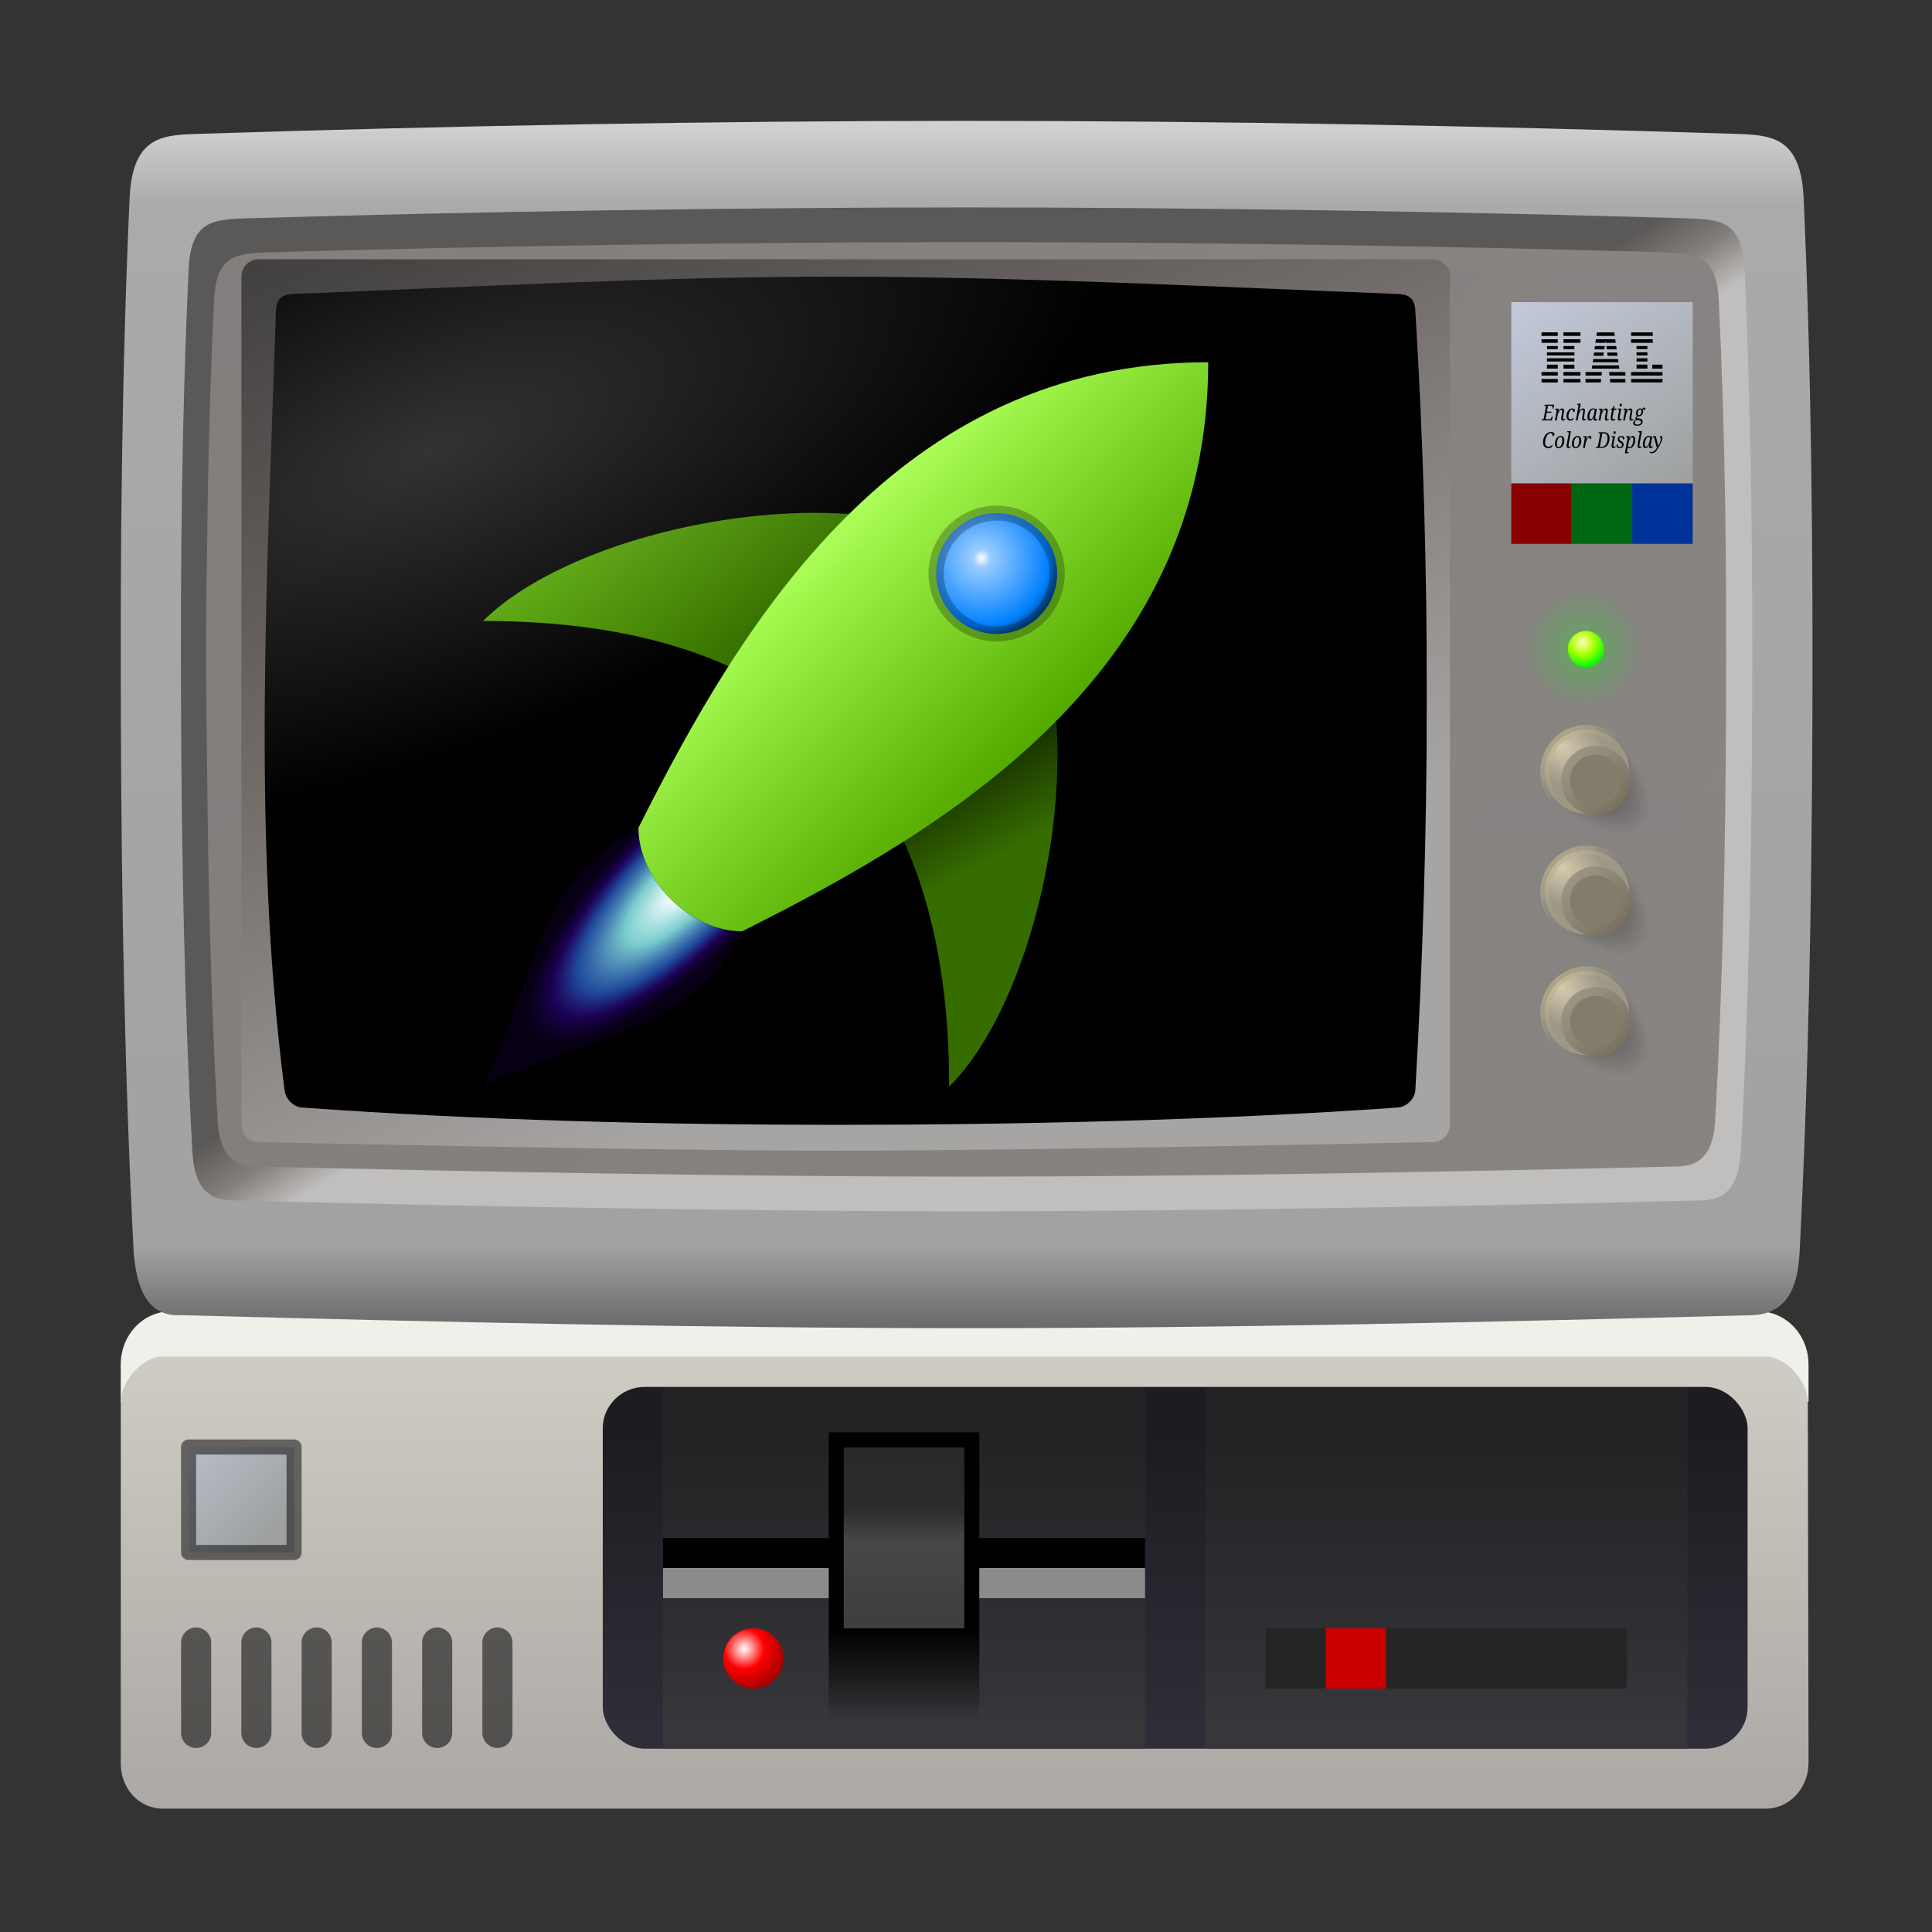 <?xml version="1.0" encoding="UTF-8"?>
<svg width="32" height="32" version="1.1" viewBox="0 0 8.467 8.467" xmlns="http://www.w3.org/2000/svg" xmlns:xlink="http://www.w3.org/1999/xlink"><rect x="0" y="0" width="8.467" height="8.467" fill="#333333" stroke="none"/><defs><linearGradient id="c"><stop stop-color="#292929" offset="0"/><stop stop-color="#3d3d3d" offset="1"/></linearGradient><linearGradient id="b"><stop stop-color="#c2cada" offset="0"/><stop stop-color="#9ea09f" offset="1"/></linearGradient><linearGradient id="z" x1="2.646" x2="2.646" y1="49.477" y2="65.088" gradientTransform="matrix(.538 0 0 .577 -1.186 -4.884)" gradientUnits="userSpaceOnUse"><stop stop-color="#cfccc3" offset="0"/><stop stop-color="#aba8a5" offset="1"/></linearGradient><linearGradient id="n" x1="5.257" x2="8.276" y1="52.971" y2="55.989" gradientTransform="matrix(.935 0 0 .935 -3.529 -27.538)" gradientUnits="userSpaceOnUse" xlink:href="#b"/><linearGradient id="ac" x1="23.019" x2="23.019" y1="51.329" y2="61.383" gradientTransform="matrix(.698 0 0 .746 -2.007 -17.843)" gradientUnits="userSpaceOnUse"><stop stop-color="#1c1c21" offset="0"/><stop stop-color="#2f2e38" offset="1"/></linearGradient><linearGradient id="w" x1="42.598" x2="42.598" y1="51.329" y2="61.383" gradientTransform="matrix(.663 0 0 .689 -.331 -14.227)" gradientUnits="userSpaceOnUse" xlink:href="#c"/><linearGradient id="v" x1="42.598" x2="42.598" y1="51.329" y2="61.383" gradientTransform="matrix(.663 0 0 .689 -.783 -14.227)" gradientUnits="userSpaceOnUse" xlink:href="#c"/><radialGradient id="i" cx="27.208" cy="57.856" r=".529" gradientTransform="matrix(-9.2292e-6 1.907 -1.915 -9.4548e-6 126.62 -25.42)" gradientUnits="userSpaceOnUse"><stop stop-color="#fff" offset="0"/><stop stop-color="#f00" offset=".498"/><stop stop-color="#a00" offset="1"/></radialGradient><linearGradient id="y" x1="7.938" x2="7.933" y1="2.646" y2="39.555" gradientTransform="matrix(.301 0 0 .308 -3.585 -5.246)" gradientUnits="userSpaceOnUse"><stop stop-color="#d5d2d4" offset="0"/><stop stop-color="#abaaab" offset=".07"/><stop stop-color="#a2a2a2" offset=".93"/><stop stop-color="#686868" offset="1"/></linearGradient><linearGradient id="x" x1="11.159" x2="12.747" y1="33.478" y2="35.983" gradientTransform="matrix(.301 0 0 .308 -3.585 -5.246)" gradientUnits="userSpaceOnUse"><stop stop-color="#5b5958" offset="0"/><stop stop-color="#847e7b" offset=".5"/><stop stop-color="#c0bfbe" offset="1"/></linearGradient><linearGradient id="u" x1="13.229" x2="25.4" y1="6.879" y2="33.867" gradientTransform="matrix(.301 0 0 .308 -4.064 -5.246)" gradientUnits="userSpaceOnUse"><stop stop-color="#413f3f" offset="0"/><stop stop-color="#726c69" offset=".5"/><stop stop-color="#a7a5a4" offset="1"/></linearGradient><linearGradient id="m" x1="51.656" x2="54.968" y1="9.754" y2="13.668" gradientTransform="matrix(1.886 0 0 1.589 -43.937 -8.175)" gradientUnits="userSpaceOnUse" xlink:href="#b"/><radialGradient id="j" cx="27.208" cy="57.856" r=".529" gradientTransform="matrix(-2.0306e-6 .429 -.421 -2.1279e-6 36.648 -11.197)" gradientUnits="userSpaceOnUse"><stop stop-color="#ffb" offset="0"/><stop stop-color="#af0" offset=".498"/><stop stop-color="#0f0" offset="1"/></radialGradient><radialGradient id="h" cx="53.975" cy="20.637" r=".794" gradientTransform="matrix(.702 2.5125e-6 -1.2169e-6 .715 -25.589 -14.225)" gradientUnits="userSpaceOnUse"><stop stop-color="#0f0" stop-opacity=".2" offset=".3"/><stop stop-color="#0f0" stop-opacity="0" offset="1"/></radialGradient><radialGradient id="f" cx="53.975" cy="23.343" r="1.607" gradientTransform="matrix(1.071 1.071 -.576 .576 9.65 -47.953)" gradientUnits="userSpaceOnUse"><stop stop-opacity=".5" offset="0"/><stop stop-opacity="0" offset="1"/></radialGradient><radialGradient id="e" cx="54.548" cy="23.063" r="1.323" gradientTransform="matrix(-.5 .6 -.984 -.82 103.22 8.744)" gradientUnits="userSpaceOnUse"><stop stop-color="#d6cbae" offset="0"/><stop stop-color="#9d9786" offset="1"/></radialGradient><linearGradient id="p" x1="52.652" x2="55.298" y1="21.96" y2="24.606" gradientTransform="translate(.08 .076)" gradientUnits="userSpaceOnUse"><stop stop-color="#bab28d" offset="0"/><stop stop-color="#b8b389" stop-opacity="0" offset=".498"/></linearGradient><linearGradient id="o" x1="53.446" x2="55.033" y1="22.754" y2="24.342" gradientTransform="translate(.08 .076)" gradientUnits="userSpaceOnUse"><stop stop-color="#9d9786" offset="0"/><stop stop-color="#77705f" offset="1"/></linearGradient><linearGradient id="r" x1="11.774" x2="55.959" y1="6.218" y2="35.057" gradientTransform="matrix(.317 0 0 .308 -4.137 -5.246)" gradientUnits="userSpaceOnUse"><stop stop-color="#74706d" offset="0"/><stop stop-color="#7e7a77" offset="1"/></linearGradient><radialGradient id="g" cx="19.05" cy="10.065" r="17.595" gradientTransform="matrix(.353 -.139 .056 .148 -5.614 -.181)" gradientUnits="userSpaceOnUse"><stop stop-color="#fff" stop-opacity=".2" offset="0"/><stop stop-color="#fff" stop-opacity="0" offset="1"/></radialGradient><linearGradient id="t" x1="18.72" x2="18.72" y1="21.41" y2="25.95" gradientTransform="matrix(1 0 0 1 -.381 -7.9556e-7)" gradientUnits="userSpaceOnUse"><stop stop-color="#292929" offset="0"/><stop stop-color="#2b2b2b" offset=".331"/><stop stop-color="#474747" offset=".52"/><stop stop-color="#3e3e3e" offset="1"/></linearGradient><linearGradient id="q" x1="15.298" x2="15.298" y1="25.95" y2="28.22" gradientUnits="userSpaceOnUse"><stop offset="0"/><stop stop-opacity="0" offset="1"/></linearGradient><radialGradient id="k" cx=".681" cy="1.388" r=".867" gradientTransform="matrix(-.551 -.561 1.653 -1.683 2.141 5.422)" gradientUnits="userSpaceOnUse"><stop stop-color="#fff" offset=".102"/><stop stop-color="#9ff" stop-opacity=".8" offset=".398"/><stop stop-color="#3376ff" stop-opacity=".6" offset=".696"/><stop stop-color="#4500cc" stop-opacity=".4" offset=".848"/><stop stop-color="#206" stop-opacity=".2" offset="1"/></radialGradient><linearGradient id="ab" x1="4.006" x2="4.439" y1="-.351" y2=".424" gradientTransform="matrix(1.102 0 0 1.102 2.512 1.75)" gradientUnits="userSpaceOnUse"><stop stop-color="#142900" offset="0"/><stop stop-color="#366d00" offset="1"/></linearGradient><linearGradient id="aa" x1=".537" x2="1.838" y1="-2.225" y2="-.9" gradientTransform="matrix(1.102 0 0 1.102 2.512 1.75)" gradientUnits="userSpaceOnUse"><stop stop-color="#52a300" offset="0"/><stop stop-color="#366d00" offset="1"/></linearGradient><linearGradient id="s" x1="3.139" x2="4.873" y1="-2.666" y2="-.9" gradientTransform="matrix(1.102 0 0 1.102 2.512 1.75)" gradientUnits="userSpaceOnUse"><stop stop-color="#af5" offset="0"/><stop stop-color="#5a0" offset="1"/></linearGradient><radialGradient id="l" cx="6.677" cy="-.523" r=".558" gradientTransform="matrix(4.5247e-8 1.527 -1.5 1.9364e-7 5.962 -10.515)" gradientUnits="userSpaceOnUse"><stop stop-color="#fff" offset="0"/><stop stop-color="#9accff" offset=".099"/><stop stop-color="#0080ff" offset=".747"/><stop stop-color="#001a33" offset="1"/></radialGradient></defs><g transform="matrix(.22 0 0 .22 .48 .74)" style="mix-blend-mode:normal"><path d="m1.221 22.759h31.627c0.552 0 0.997 0.473 0.997 1.06v0.741h-33.622l1e-7 -0.741c0-0.587 0.445-1.06 0.997-1.06z" fill="#edf1ea" stroke-linecap="round" stroke-linejoin="round" stroke-width=".147" style="mix-blend-mode:normal"/><path d="m1.064 23.66h31.927c0.427 0 0.839 0.519 0.84 0.901l0.014 7.189c9.79e-4 0.507-0.381 0.916-0.854 0.916h-31.927c-0.473 0-0.84-0.393-0.84-0.901v-7.205c0-0.382 0.413-0.901 0.84-0.901z" fill="url(#z)"/><g transform="matrix(.851 0 0 .851 .245 5.544)" stroke-width=".954" style="mix-blend-mode:normal"><rect x="1.563" y="23.405" width="2.469" height="2.469" rx="6.8657e-18" ry="6.867e-18" fill="url(#n)" stroke="#000" stroke-linecap="round" stroke-linejoin="round" stroke-opacity=".5" stroke-width=".353" style="mix-blend-mode:normal;paint-order:markers stroke fill"/></g><g transform="matrix(.769 0 0 .769 .611 9.754)" style="mix-blend-mode:normal"><path id="a" d="m1.449 25.491v2.341" fill="none" stroke="#000" stroke-linecap="round" stroke-linejoin="round" stroke-opacity=".533" stroke-width=".78" style="paint-order:markers stroke fill"/><use transform="translate(1.561)" xlink:href="#a"/><use transform="translate(3.122)" xlink:href="#a"/><use transform="translate(6.244)" xlink:href="#a"/><use transform="translate(4.683)" xlink:href="#a"/><use transform="translate(7.805)" xlink:href="#a"/></g><g transform="matrix(.791 0 0 .776 .09 9.379)"><rect x="12.308" y="19.182" width="28.831" height="9.287" rx="1.062" ry="1.062" fill="url(#ac)" stroke-linecap="round" stroke-linejoin="round" stroke-opacity=".5" stroke-width=".191" style="mix-blend-mode:normal;paint-order:markers stroke fill"/><g transform="matrix(.998 0 0 1.023 .075 -1.167)" style="mix-blend-mode:normal"><rect x="13.778" y="19.896" width="12.163" height="9.08" fill="url(#v)" fill-opacity=".502" style="mix-blend-mode:normal;paint-order:markers stroke fill"/><path d="m13.778 23.68h4.181v-2.648h3.801v2.648h4.181v0.757h-4.181v3.783h-3.801v-3.783h-4.181z" fill="url(#q)" stroke-linecap="round" stroke-opacity=".75" stroke-width=".391" style="mix-blend-mode:normal;paint-order:stroke markers fill"/><ellipse cx="16.058" cy="26.706" rx=".76" ry=".757" fill="url(#i)" style="paint-order:stroke markers fill"/><rect x="18.339" y="21.41" width="3.041" height="4.54" fill="url(#t)" style="paint-order:stroke fill markers"/><rect x="13.778" y="24.436" width="4.181" height=".757" fill="#8b8b8b" style="paint-order:stroke fill markers"/><rect x="21.76" y="24.436" width="4.181" height=".757" fill="#8b8b8b" style="paint-order:stroke fill markers"/></g><g transform="matrix(.998 0 0 1.023 .091 -1.167)" style="mix-blend-mode:normal"><rect x="27.446" y="19.896" width="12.163" height="9.08" fill="url(#w)" fill-opacity=".502" style="mix-blend-mode:normal;paint-order:markers stroke fill"/><rect x="28.966" y="25.95" width="9.12" height="1.513" fill="#252525" style="mix-blend-mode:normal;paint-order:stroke markers fill"/><rect x="30.486" y="25.95" width="1.52" height="1.513" ry="0" fill="#c00" style="mix-blend-mode:normal;paint-order:stroke markers fill"/></g></g></g><g transform="matrix(.475 0 0 .466 1.097 2.595)"><path d="m-0.479-4.31c2.361-0.076 4.724-0.122 7.087-0.122 2.363 0 4.726 0.046 7.087 0.122 0.338 0.011 0.611 0.023 0.637 0.61 0.072 1.653 0.086 3.309 0.08 4.965-0.007 1.655-0.035 3.311-0.119 4.965-0.018 0.31-0.117 0.559-0.438 0.57-2.415 0.065-4.831 0.122-7.246 0.122-2.416 0-4.831-0.057-7.246-0.122-0.33 0.02-0.411-0.286-0.438-0.57-0.084-1.653-0.113-3.309-0.119-4.965-0.007-1.655 0.007-3.311 0.08-4.965 0.026-0.588 0.299-0.599 0.637-0.61z" fill="url(#y)" style="paint-order:normal"/><rect x="-.401" y="-3.334" width="14.018" height="8.871" rx="2.3159e-18" ry="2.2798e-18" fill="url(#r)" fill-opacity=".75" style="mix-blend-mode:normal"/><path d="m6.608-3.618c-2.084 0-4.567 0.039-6.649 0.103-0.312 0.01-0.507 0.028-0.528 0.478-0.064 1.384-0.076 2.77-0.07 4.156 0.006 1.386 0.031 2.772 0.105 4.156 0.023 0.373 0.193 0.44 0.352 0.445 2.13 0.055 4.66 0.103 6.79 0.103h2.977e-4c2.13-4.4e-6 4.66-0.048 6.79-0.103 0.159-0.005 0.33-0.072 0.353-0.445 0.074-1.384 0.099-2.77 0.105-4.156 0.006-1.386-0.007-2.772-0.07-4.156-0.021-0.451-0.216-0.469-0.528-0.478-2.083-0.064-4.566-0.103-6.649-0.103zm0 0.326c2.011 0 4.421 0.036 6.431 0.096 0.301 0.009 0.489 0.026 0.509 0.445 0.062 1.288 0.074 2.579 0.068 3.869-0.006 1.29-0.03 2.581-0.102 3.869-0.022 0.347-0.187 0.409-0.34 0.414-2.056 0.051-4.511 0.096-6.567 0.096h-2.968e-4c-2.056-3.7e-6 -4.511-0.045-6.567-0.096-0.154-0.005-0.319-0.067-0.34-0.414-0.072-1.288-0.096-2.579-0.102-3.869-0.006-1.29 0.006-2.581 0.068-3.869 0.02-0.42 0.208-0.436 0.509-0.445 2.01-0.059 4.42-0.096 6.431-0.096z" fill="url(#x)"/><rect x=".116" y="-3.064" width="10.739" height="8.17" rx="2.2102e-18" ry="2.2589e-18"/><path d="m3.581 2.217c0 0.487 0.478 0.973 0.956 0.973-0.478 0.973-1.434 0.973-2.389 1.46 0.478-0.973 0.478-1.946 1.434-2.433z" fill="url(#k)" stroke-linecap="round" stroke-linejoin="round" stroke-miterlimit="3.3" stroke-width=".482"/><g stroke-linecap="round" stroke-linejoin="round" stroke-miterlimit="3.3"><g stroke-width=".482"><path d="m5.37 1.363c0.719 0.73 1.078 1.826 1.078 3.288 0.956-0.973 1.434-3.893 0.478-4.866z" fill="url(#ab)"/><path d="m2.147 0.271c1.432 0 2.506 0.364 3.223 1.092l1.556-1.578c-0.956-0.973-3.823-0.487-4.779 0.487z" fill="url(#aa)"/><path d="m8.838-2.162c0 2.919-2.389 4.379-4.301 5.352-0.478 0-0.956-0.487-0.956-0.973 0.956-1.946 2.389-4.379 5.257-4.379z" fill="url(#s)"/></g><ellipse cx="6.886" cy="-.175" rx=".558" ry=".568" fill="url(#l)" stroke="#000" stroke-opacity=".25" stroke-width=".141" style="paint-order:stroke fill markers"/></g><rect x=".116" y="-3.008" width="10.591" height="8.057" rx="2.2102e-18" ry="2.2589e-18" fill="url(#g)"/><path d="m0.077-3.13c-0.088 0-0.159 0.073-0.159 0.163v7.976c0 0.09 0.071 0.163 0.159 0.163 0 0 3.557 0.081 5.335 0.081 1.778 0 5.497-0.081 5.497-0.081 0.088 0 0.159-0.073 0.159-0.163v-7.976c0-0.09-0.071-0.163-0.159-0.163zm5.335 0.163c1.673 2e-7 3.506 0.097 5.178 0.163 0.103 0.004 0.156 0.045 0.159 0.163 0.146 2.417 0.137 4.911 0 7.325-0.005 0.081-0.08 0.157-0.159 0.163-1.645 0.119-3.529 0.163-5.178 0.163-1.623 0-3.319-0.044-4.937-0.163-0.08-0.006-0.149-0.082-0.159-0.163-0.304-2.407-0.156-4.907-0.08-7.325 0.004-0.118 0.057-0.159 0.159-0.163 1.672-0.066 3.345-0.163 5.017-0.163z" fill="url(#u)" stroke-miterlimit="3.6" stroke-opacity=".5" stroke-width=".081" style="paint-order:fill markers stroke"/><g transform="matrix(.268 0 0 .274 -2.703 -4.734)" stroke-width="1.2" style="mix-blend-mode:normal"><rect x="53.497" y="7.325" width="6.245" height="6.221" rx="1.3852e-17" ry="1.1671e-17" fill="url(#m)" style="mix-blend-mode:normal;paint-order:markers stroke fill"/><path d="m55.877 8.484h-0.584v-0.122h0.584zm0 0.236h-0.584v-0.122h0.584zm-0.207 0.217h-0.377v-0.105h0.377zm-0.572-0.453h-0.56v-0.122h0.56zm0.572 0.67h-0.945v-0.107h0.945zm-0.572-0.433h-0.56v-0.122h0.56zm0.572 0.886h-0.377v-0.136h0.377zm-0.572-0.67h-0.373v-0.105h0.373zm0.779 0.908h-0.584v-0.122h0.584zm-0.207-0.482h-0.945v-0.112h0.945zm0.207 0.718h-0.584v-0.119h0.584zm-0.779-0.475h-0.373v-0.136h0.373zm0 0.239h-0.56v-0.122h0.56zm0 0.236h-0.56v-0.119h0.56zm1.962-1.597h-0.632l0.016-0.122h0.599zm0.066 0.46h-0.344l-0.016-0.112h0.342zm-0.033-0.224h-0.342l-0.01-0.076-0.01 0.076h-0.338l0.016-0.122h0.666zm0.064 0.446h-0.344l-0.016-0.112h0.342zm-0.441-0.334-0.018 0.112h-0.336l0.016-0.112zm0.71 1.013h-0.548l-0.014-0.122h0.562zm-0.238-0.458h-0.888l0.016-0.11h0.857zm-0.504-0.334-0.018 0.112h-0.336l0.016-0.112zm0.742 1.028h-0.521l-0.014-0.119h0.535zm-0.207-0.475h-0.949l0.016-0.112h0.917zm-0.601 0.117-0.014 0.122h-0.55v-0.122zm-0.027 0.239-0.014 0.119h-0.523v-0.119zm1.777-1.478h-0.746v-0.122h0.746zm0 0.236h-0.746v-0.122h0.746zm0.334 0.886h-0.351v-0.136h0.351zm-0.519-0.67h-0.375v-0.105h0.375zm0 0.217h-0.375v-0.107h0.375zm0 0.209h-0.375v-0.112h0.375zm0 0.243h-0.375v-0.136h0.375zm0.519 0.239h-1.079v-0.122h1.079zm0 0.236h-1.079v-0.119h1.079z" stroke-linecap="round" stroke-linejoin="round" stroke-opacity=".5" stroke-width=".505" style="mix-blend-mode:normal;paint-order:markers stroke fill" aria-label="HAL"/><path d="m57.266 10.809c-0.012 0-0.022 5e-3 -0.029 0.015-0.007 0.009-0.011 0.023-0.011 0.039 0 0.028 0.012 0.041 0.037 0.041 0.012 0 0.021-0.004 0.028-0.013 0.008-0.009 0.011-0.022 0.011-0.04 0-0.028-0.012-0.042-0.037-0.042zm-1.502 8.91e-4 -0.006 0.032h0.006c0.031 0 0.046 0.011 0.046 0.035 0 0.004-0.002 0.018-0.006 0.04l-0.086 0.467h0.062l0.036-0.194c0.007-0.037 0.024-0.074 0.05-0.112 0.026-0.038 0.052-0.058 0.076-0.058 0.02 0 0.031 0.015 0.031 0.045 0 0.016-0.003 0.04-0.01 0.07l-0.015 0.078c-0.008 0.045-0.013 0.078-0.013 0.102 0 0.023 0.005 0.042 0.016 0.055 0.011 0.014 0.025 0.02 0.044 0.02 0.025 0 0.052-0.015 0.081-0.043l-0.011-0.022c-0.016 0.011-0.03 0.018-0.043 0.018-0.016 0-0.024-0.012-0.024-0.036 0-0.023 3e-3 -0.049 9e-3 -0.079l0.017-0.09c8e-3 -0.039 0.012-0.066 0.012-0.082 0-0.056-0.023-0.084-0.071-0.084-0.045 0-0.087 0.034-0.124 0.102h-0.006c0.01-0.042 0.018-0.084 0.026-0.126l0.026-0.138zm-1.125 0.035-0.006 0.031h9e-3c0.019 0 0.031 3e-3 0.037 0.009 6e-3 0.006 9e-3 0.015 9e-3 0.027 0 0.005-3.18e-4 0.011-0.002 0.018l-0.069 0.371c-3e-3 0.016-0.009 0.028-0.018 0.037-0.009 0.009-0.025 0.013-0.047 0.013h-9e-3l-0.005 0.032h0.357l0.029-0.132h-0.035l-0.011 0.032c-0.013 0.041-0.038 0.062-0.076 0.062h-0.128l0.042-0.226h0.16l0.006-0.037h-0.16l0.038-0.2h0.111c0.032 0 0.047 0.016 0.047 0.05 0 0.002-5.25e-4 0.009-0.002 0.021l-0.002 0.023h0.035l0.021-0.132zm2.385 0.041c-0.024 0.071-0.058 0.106-0.102 0.106l-0.006 0.03h0.05l-0.041 0.218c-0.004 0.023-0.006 0.044-0.006 0.063 0 0.059 0.024 0.089 0.072 0.089 0.03 0 0.06-0.012 0.089-0.036l-0.011-0.029c-0.018 0.011-0.036 0.017-0.054 0.017-0.024 0-0.036-0.014-0.036-0.042 0-0.014 0.003-0.036 0.008-0.065l0.041-0.215h0.08l0.008-0.043h-0.08l0.017-0.093zm1.056 0.056c-0.027 0-0.051 0.018-0.072 0.054-0.017-0.016-0.04-0.024-0.068-0.024-0.046 0-0.084 0.018-0.112 0.053-0.028 0.035-0.042 0.073-0.042 0.115 0 0.043 0.015 0.073 0.046 0.09-0.024 0.014-0.041 0.027-0.05 0.038-0.009 0.011-0.013 0.023-0.013 0.039 0 0.023 0.01 0.041 0.032 0.053-0.034 0.007-0.06 0.02-0.08 0.039-0.019 0.019-0.028 0.043-0.028 0.07 0 0.066 0.048 0.098 0.145 0.098 0.058 0 0.102-0.013 0.133-0.04 0.031-0.026 0.047-0.062 0.047-0.109 0-0.058-0.034-0.09-0.103-0.099l-0.064-0.008c-0.023-0.003-0.033-0.01-0.033-0.022 0-0.017 0.016-0.033 0.047-0.048 0.004 9.81e-4 0.011 0.002 0.021 0.002 0.046 0 0.083-0.017 0.111-0.053 0.028-0.035 0.041-0.074 0.041-0.116 0-0.023-0.005-0.042-0.015-0.058 0.013-0.011 0.025-0.018 0.033-0.018 0.012 0 0.018 0.009 0.018 0.027 0.026 0 0.04-0.015 0.04-0.046 0-0.023-0.012-0.035-0.034-0.035zm-2.487 0.03c-0.057 0-0.105 0.028-0.142 0.083-0.037 0.055-0.056 0.115-0.056 0.181 0 0.048 0.012 0.087 0.036 0.114 0.024 0.028 0.056 0.042 0.094 0.042 0.035 0 0.063-0.009 0.084-0.027 0.021-0.018 0.031-0.036 0.031-0.056 0-0.009-2e-3 -0.016-0.006-0.019-0.025 0.036-0.057 0.054-0.096 0.054-0.049 0-0.073-0.034-0.073-0.102 0-0.05 0.012-0.102 0.035-0.154 0.023-0.053 0.05-0.079 0.08-0.079 0.016 0 0.029 0.008 0.038 0.025 0.009 0.016 0.014 0.038 0.014 0.065 0.018 0 0.032-0.005 0.042-0.015 0.011-0.01 0.016-0.024 0.016-0.039 0-0.021-0.008-0.037-0.025-0.051-0.017-0.014-0.041-0.021-0.072-0.021zm0.722 0c-0.056 0-0.103 0.029-0.141 0.089-0.038 0.059-0.057 0.124-0.057 0.193 0 0.043 0.008 0.078 0.023 0.102 0.015 0.024 0.036 0.036 0.063 0.036 0.051 0 0.093-0.041 0.124-0.122h0.004c-0.004 0.023-0.006 0.043-0.006 0.059 0 0.042 0.017 0.063 0.052 0.063 0.031 0 0.062-0.015 0.093-0.045l-0.012-0.022c-0.019 0.013-0.035 0.019-0.048 0.019-0.014 0-0.022-0.012-0.022-0.038 0-0.021 0.003-0.049 0.01-0.084l0.045-0.242h-0.021l-0.029 0.019c-0.022-0.018-0.048-0.028-0.078-0.028zm-1.071 8.93e-4c-0.045 0-0.085 0.034-0.121 0.102h-0.006l0.018-0.095h-0.123l-0.006 0.031h0.005c0.031 0 0.046 0.012 0.046 0.036 0 0.009-6.35e-4 0.02-0.003 0.034l-0.056 0.304h0.062l0.036-0.194c0.007-0.038 0.024-0.075 0.05-0.113 0.026-0.038 0.052-0.057 0.076-0.057 0.02 0 0.03 0.015 0.03 0.045 0 0.016-0.003 0.04-0.01 0.07l-0.015 0.078c-0.008 0.045-0.012 0.078-0.012 0.102 0 0.023 0.005 0.042 0.016 0.055 0.011 0.014 0.025 0.02 0.044 0.02 0.025 0 0.052-0.015 0.081-0.043l-0.012-0.022c-0.016 0.011-0.029 0.018-0.042 0.018-0.016 0-0.024-0.012-0.024-0.036 0-0.023 3e-3 -0.049 9e-3 -0.079l0.017-0.089c8e-3 -0.039 0.012-0.067 0.012-0.083 0-0.056-0.024-0.084-0.072-0.084zm1.506 0c-0.045 0-0.085 0.034-0.121 0.102h-0.006l0.018-0.095h-0.124l-0.006 0.031h0.005c0.031 0 0.047 0.012 0.047 0.036 0 0.009-0.001 0.02-0.004 0.034l-0.056 0.304h0.062l0.036-0.194c0.007-0.038 0.024-0.075 0.05-0.113 0.026-0.038 0.052-0.057 0.076-0.057 0.02 0 0.03 0.015 0.03 0.045 0 0.016-0.003 0.04-0.01 0.07l-0.015 0.078c-0.008 0.045-0.013 0.078-0.013 0.102 0 0.023 0.005 0.042 0.016 0.055 0.011 0.014 0.025 0.02 0.044 0.02 0.025 0 0.052-0.015 0.081-0.043l-0.012-0.022c-0.016 0.011-0.029 0.018-0.042 0.018-0.016 0-0.024-0.012-0.024-0.036 0-0.023 3e-3 -0.049 9e-3 -0.079l0.017-0.089c8e-3 -0.039 0.012-0.067 0.012-0.083 0-0.056-0.023-0.084-0.071-0.084zm0.845 0c-0.045 0-0.085 0.034-0.121 0.102h-0.006l0.018-0.095h-0.124l-0.006 0.031h0.006c0.031 0 0.046 0.012 0.046 0.036 0 0.009-0.001 0.02-0.004 0.034l-0.056 0.304h0.062l0.036-0.194c0.007-0.038 0.025-0.075 0.05-0.113 0.026-0.038 0.051-0.057 0.076-0.057 0.02 0 0.031 0.015 0.031 0.045 0 0.016-0.003 0.04-0.01 0.07l-0.015 0.078c-0.008 0.045-0.013 0.078-0.013 0.102 0 0.023 0.005 0.042 0.016 0.055 0.011 0.014 0.026 0.02 0.045 0.02 0.025 0 0.051-0.015 0.08-0.043l-0.011-0.022c-0.016 0.011-0.03 0.018-0.043 0.018-0.016 0-0.023-0.012-0.023-0.036 0-0.023 0.002-0.049 0.008-0.079l0.017-0.09c8e-3 -0.039 0.012-0.066 0.012-0.082 0-0.056-0.023-0.084-0.071-0.084zm-0.431 0.006-0.006 0.031h9e-3c0.027 0 0.041 0.011 0.041 0.032 0 0.005-9.43e-4 0.011-0.003 0.019l-0.026 0.139c-0.01 0.057-0.015 0.096-0.015 0.118 0 0.021 0.005 0.038 0.015 0.052 0.01 0.014 0.023 0.02 0.04 0.02 0.029 0 0.059-0.015 0.09-0.045l-0.012-0.022c-0.019 0.013-0.035 0.019-0.048 0.019-0.015 0-0.022-0.012-0.022-0.038 0-0.02 3e-3 -0.048 0.01-0.084l0.045-0.243zm-0.844 0.027c0.023 0 0.039 0.009 0.05 0.027l-0.024 0.134c-0.008 0.044-0.024 0.085-0.048 0.122-0.024 0.037-0.048 0.055-0.07 0.055-0.028 0-0.041-0.029-0.041-0.087 0-0.058 0.013-0.114 0.038-0.169 0.026-0.055 0.058-0.082 0.096-0.082zm1.614 8.91e-4c0.031 0 0.045 0.021 0.045 0.062 0 0.034-8e-3 0.065-0.024 0.094-0.015 0.029-0.036 0.042-0.061 0.042-0.031 0-0.046-0.021-0.046-0.062 0-0.033 0.008-0.064 0.023-0.093 0.015-0.029 0.037-0.043 0.063-0.043zm-0.098 0.368 0.064 0.006c0.041 0.004 0.063 0.023 0.063 0.056 0 0.028-0.01 0.049-0.031 0.065-0.02 0.016-0.05 0.025-0.089 0.025-0.063 0-0.093-0.022-0.093-0.066 0-0.02 0.006-0.038 0.017-0.052 0.012-0.014 0.025-0.023 0.041-0.029 0.016-0.005 0.026-0.008 0.029-0.007zm-0.781 0.379c-0.012 0-0.022 5e-3 -0.029 0.015-0.007 0.009-0.011 0.023-0.011 0.039 0 0.028 0.012 0.041 0.037 0.041 0.012 0 0.021-0.004 0.028-0.013 0.008-0.009 0.011-0.022 0.011-0.04 0-0.028-0.012-0.042-0.037-0.042zm-1.628 8.93e-4 -0.006 0.032h0.008c0.031 0 0.047 0.011 0.047 0.035 0 0.008-0.002 0.019-0.005 0.034l-0.054 0.29c-0.01 0.055-0.015 0.094-0.015 0.118 0 0.021 0.004 0.038 0.015 0.052 0.01 0.013 0.024 0.02 0.04 0.02 0.029 0 0.059-0.015 0.09-0.045l-0.012-0.022c-0.019 0.013-0.035 0.019-0.048 0.019-0.015 0-0.022-0.012-0.022-0.038 0-0.02 0.004-0.048 0.011-0.084l0.076-0.412zm2.443 0-0.006 0.032h0.007c0.031 0 0.047 0.011 0.047 0.035 0 0.008-0.001 0.019-0.004 0.034l-0.054 0.29c-0.01 0.055-0.015 0.094-0.015 0.118 0 0.021 0.005 0.038 0.015 0.052 0.01 0.013 0.024 0.02 0.04 0.02 0.029 0 0.059-0.015 0.089-0.045l-0.012-0.022c-0.019 0.013-0.034 0.019-0.047 0.019-0.015 0-0.022-0.012-0.022-0.038 0-0.02 3e-3 -0.048 0.01-0.084l0.077-0.412zm-3.007 0.027c-0.078 0-0.143 0.035-0.196 0.105-0.052 0.07-0.078 0.152-0.078 0.247 0 0.064 0.016 0.114 0.048 0.149 0.032 0.035 0.078 0.053 0.136 0.053 0.043 0 0.077-0.01 0.102-0.029 0.025-0.019 0.037-0.041 0.037-0.065 0-0.012-3e-3 -0.02-9e-3 -0.025-0.031 0.046-0.072 0.069-0.124 0.069-0.079 0-0.118-0.047-0.118-0.141 0-0.08 0.018-0.155 0.055-0.222 0.037-0.068 0.083-0.102 0.137-0.102 0.044 0 0.067 0.034 0.067 0.102 0.02 0 0.035-0.005 0.047-0.016 0.012-0.011 0.018-0.025 0.018-0.043 0-0.026-0.011-0.046-0.033-0.061-0.022-0.015-0.051-0.023-0.09-0.023zm1.644 0.008-0.006 0.031h0.008c0.032 0 0.048 0.01 0.048 0.03 0 0.005-7.12e-4 0.012-0.003 0.021l-0.069 0.37c-0.007 0.036-0.028 0.054-0.065 0.054h-9e-3l-0.006 0.032h0.21c0.081 0 0.145-0.032 0.193-0.095 0.048-0.063 0.072-0.143 0.072-0.239 0-0.066-0.016-0.116-0.049-0.151-0.033-0.036-0.079-0.054-0.14-0.054zm0.124 0.037h0.053c0.084 0 0.126 0.053 0.126 0.16 0 0.091-0.019 0.165-0.056 0.221-0.037 0.056-0.088 0.083-0.152 0.083h-0.058zm-1.433 0.09c-0.059 0-0.107 0.027-0.144 0.081-0.036 0.054-0.054 0.115-0.054 0.183 0 0.049 0.012 0.087 0.034 0.114 0.022 0.028 0.053 0.042 0.093 0.042 0.059 0 0.107-0.027 0.143-0.081 0.036-0.054 0.054-0.116 0.054-0.183 0-0.051-0.011-0.089-0.033-0.115-0.022-0.027-0.053-0.041-0.093-0.041zm0.583 0c-0.059 0-0.106 0.027-0.143 0.081-0.036 0.054-0.054 0.115-0.054 0.183 0 0.049 0.011 0.087 0.033 0.114 0.022 0.028 0.054 0.042 0.094 0.042 0.059 0 0.106-0.027 0.142-0.081 0.036-0.054 0.054-0.116 0.054-0.183 0-0.051-0.012-0.089-0.034-0.115-0.022-0.027-0.053-0.041-0.093-0.041zm0.415 0c-0.023 0-0.043 0.008-0.06 0.024-0.017 0.016-0.035 0.047-0.053 0.092h-0.006l0.014-0.109h-0.117l-0.006 0.031h0.006c0.035 0 0.053 0.012 0.053 0.036 0 0.009-0.001 0.02-0.004 0.034l-0.056 0.304h0.063l0.024-0.137c0.011-0.058 0.028-0.11 0.051-0.156 0.023-0.046 0.045-0.069 0.066-0.069 0.018 0 0.027 0.02 0.027 0.06 0.037 0 0.055-0.02 0.055-0.058 0-0.035-0.019-0.052-0.055-0.052zm1.487 0c-0.049 0-0.09 0.036-0.122 0.108h-0.003l0.016-0.101h-0.118l-0.006 0.031h0.005c0.031 0 0.046 0.012 0.046 0.036 0 0.005-0.002 0.019-0.006 0.04l-0.089 0.479h0.125l0.006-0.031h-9e-3c-0.031 0-0.046-0.012-0.046-0.035 0-7e-3 0.002-0.022 0.006-0.042l9e-3 -0.046c0.002-0.008 0.004-0.02 0.006-0.036 0.018 0.011 0.04 0.018 0.065 0.018 0.058 0 0.105-0.031 0.142-0.091 0.037-0.061 0.056-0.124 0.056-0.192 0-0.044-0.007-0.078-0.022-0.102-0.014-0.023-0.036-0.035-0.063-0.035zm0.542 0c-0.056 0-0.103 0.029-0.141 0.089-0.038 0.059-0.057 0.124-0.057 0.193 0 0.043 0.008 0.078 0.023 0.102 0.015 0.024 0.036 0.036 0.063 0.036 0.051 0 0.093-0.041 0.124-0.122h0.004c-0.005 0.023-0.007 0.043-0.007 0.059 0 0.042 0.017 0.063 0.052 0.063 0.031 0 0.062-0.015 0.094-0.045l-0.012-0.022c-0.019 0.013-0.035 0.019-0.048 0.019-0.014 0-0.022-0.012-0.022-0.038 0-0.021 0.003-0.049 0.01-0.084l0.045-0.242h-0.021l-0.029 0.019c-0.022-0.018-0.048-0.028-0.078-0.028zm-0.935 8.91e-4c-0.038 0-0.069 0.01-0.093 0.031-0.024 0.021-0.036 0.048-0.036 0.081 0 0.024 0.005 0.045 0.016 0.064 0.011 0.018 0.033 0.035 0.065 0.053 0.024 0.013 0.041 0.026 0.051 0.039 0.01 0.012 0.015 0.027 0.015 0.045 0 0.047-0.024 0.07-0.072 0.07-0.024 0-0.043-0.009-0.056-0.026-0.013-0.017-0.02-0.042-0.02-0.073-0.012 0-0.022 0.003-0.03 0.012-0.008 0.008-0.011 0.021-0.011 0.037 0 0.026 0.009 0.047 0.029 0.063 0.02 0.015 0.047 0.023 0.08 0.023 0.042 0 0.075-0.011 0.1-0.034 0.025-0.023 0.037-0.053 0.037-0.09 0-0.051-0.026-0.09-0.08-0.117-0.023-0.011-0.04-0.023-0.051-0.035-0.011-0.012-0.016-0.026-0.016-0.042 0-0.019 0.006-0.035 0.017-0.047 0.012-0.012 0.027-0.018 0.047-0.018 0.019 0 0.034 0.008 0.044 0.023 0.011 0.015 0.016 0.036 0.016 0.061 0.033 0 0.05-0.016 0.05-0.047 0-0.02-0.009-0.037-0.028-0.051-0.018-0.014-0.044-0.02-0.076-0.02zm1.364 0c-0.012 0-0.021 0.005-0.03 0.015-0.009 0.01-0.013 0.024-0.013 0.041 0.022 0 0.033 0.014 0.033 0.042 0 0.064-0.029 0.147-0.089 0.25h-0.003c-0.003-0.028-0.012-0.073-0.028-0.137l-0.052-0.204h-0.097l-0.006 0.031h0.007c0.013 0 0.023 3e-3 0.029 0.009 0.007 0.006 0.012 0.017 0.016 0.031l0.088 0.334c-0.061 0.092-0.123 0.137-0.187 0.137-0.019 0-0.036-0.004-0.052-0.009l-0.01 0.038c0.018 0.009 0.039 0.014 0.063 0.014 0.059 0 0.106-0.017 0.142-0.054 0.036-0.036 0.084-0.11 0.144-0.22 0.06-0.11 0.089-0.195 0.089-0.256 0-0.042-0.015-0.064-0.045-0.064zm-1.706 0.006-0.006 0.031 9e-3 8.91e-4c0.027 0 0.041 0.01 0.041 0.031 0 0.005-9.42e-4 0.011-0.003 0.019l-0.025 0.139c-0.01 0.057-0.015 0.096-0.015 0.118 0 0.021 0.005 0.038 0.015 0.052 0.01 0.014 0.023 0.02 0.04 0.02 0.029 0 0.059-0.015 0.09-0.045l-0.012-0.022c-0.019 0.013-0.035 0.019-0.048 0.019-0.015 0-0.022-0.012-0.022-0.038 0-0.02 0.004-0.048 0.011-0.084l0.045-0.243zm1.279 0.027c0.023 0 0.04 0.009 0.05 0.027l-0.024 0.134c-0.008 0.044-0.024 0.085-0.048 0.122-0.024 0.037-0.048 0.055-0.07 0.055-0.028 0-0.041-0.029-0.041-0.087 0-0.058 0.013-0.114 0.038-0.169 0.026-0.055 0.057-0.082 0.095-0.082zm-3.039 0.005c0.043 0 0.065 0.035 0.065 0.105 0 0.06-0.011 0.115-0.033 0.164-0.022 0.049-0.051 0.074-0.088 0.074-0.044 0-0.066-0.035-0.066-0.104 0-0.06 0.011-0.115 0.033-0.164 0.022-0.049 0.052-0.075 0.088-0.075zm0.584 0c0.043 0 0.065 0.035 0.065 0.105 0 0.06-0.011 0.115-0.033 0.164-0.022 0.049-0.05 0.074-0.087 0.074-0.044 0-0.066-0.035-0.066-0.104 0-0.06 0.011-0.115 0.033-0.164 0.022-0.049 0.052-0.075 0.088-0.075zm1.885 0.008c0.028 0 0.042 0.029 0.042 0.088 0 0.057-0.013 0.113-0.039 0.168-0.026 0.055-0.056 0.082-0.093 0.082-0.021 0-0.039-0.009-0.053-0.027l0.027-0.144c0.008-0.039 0.024-0.076 0.047-0.113 0.023-0.036 0.046-0.054 0.069-0.054z" stroke-miterlimit="3.6" stroke-opacity=".5" stroke-width=".483" style="mix-blend-mode:normal;paint-order:fill markers stroke"/><rect x="53.497" y="13.546" width="2.082" height="2.074" rx="1.8469e-17" ry="2.7232e-17" fill="#800" style="mix-blend-mode:normal;paint-order:fill markers stroke"/><rect x="55.578" y="13.546" width="2.082" height="2.074" rx="1.8469e-17" ry="2.7232e-17" fill="#061" style="mix-blend-mode:normal;paint-order:fill markers stroke"/><rect x="57.66" y="13.546" width="2.082" height="2.074" rx="1.8469e-17" ry="2.7232e-17" fill="#039" style="mix-blend-mode:normal;paint-order:fill markers stroke"/></g><ellipse cx="12.322" cy=".535" rx=".558" ry=".568" fill="url(#h)" style="mix-blend-mode:normal;paint-order:stroke markers fill"/><ellipse cx="12.322" cy=".535" rx=".167" ry=".17" fill="url(#j)" style="mix-blend-mode:normal;paint-order:stroke markers fill"/><g id="ad" transform="matrix(.307 0 0 .314 -4.263 -3.377)"><path d="m56.283 21.96v3.618h-3.631v-1.809l1.816-1.809z" fill="url(#f)" stroke-miterlimit="3.6" stroke-width=".265" style="paint-order:stroke fill markers"/><ellipse cx="54.055" cy="23.359" rx="1.271" ry="1.266" fill="url(#e)" stroke="url(#p)" stroke-miterlimit="3.6" stroke-width=".265" style="paint-order:stroke fill markers"/><ellipse cx="54.32" cy="23.623" rx=".908" ry=".904" fill="#847c6a" stroke="url(#o)" stroke-miterlimit="3.6" stroke-width=".265" style="paint-order:stroke markers fill"/></g><use id="d" transform="translate(0 -1.135)" xlink:href="#ad"/><use transform="translate(0 -1.135)" xlink:href="#d"/></g></svg>
